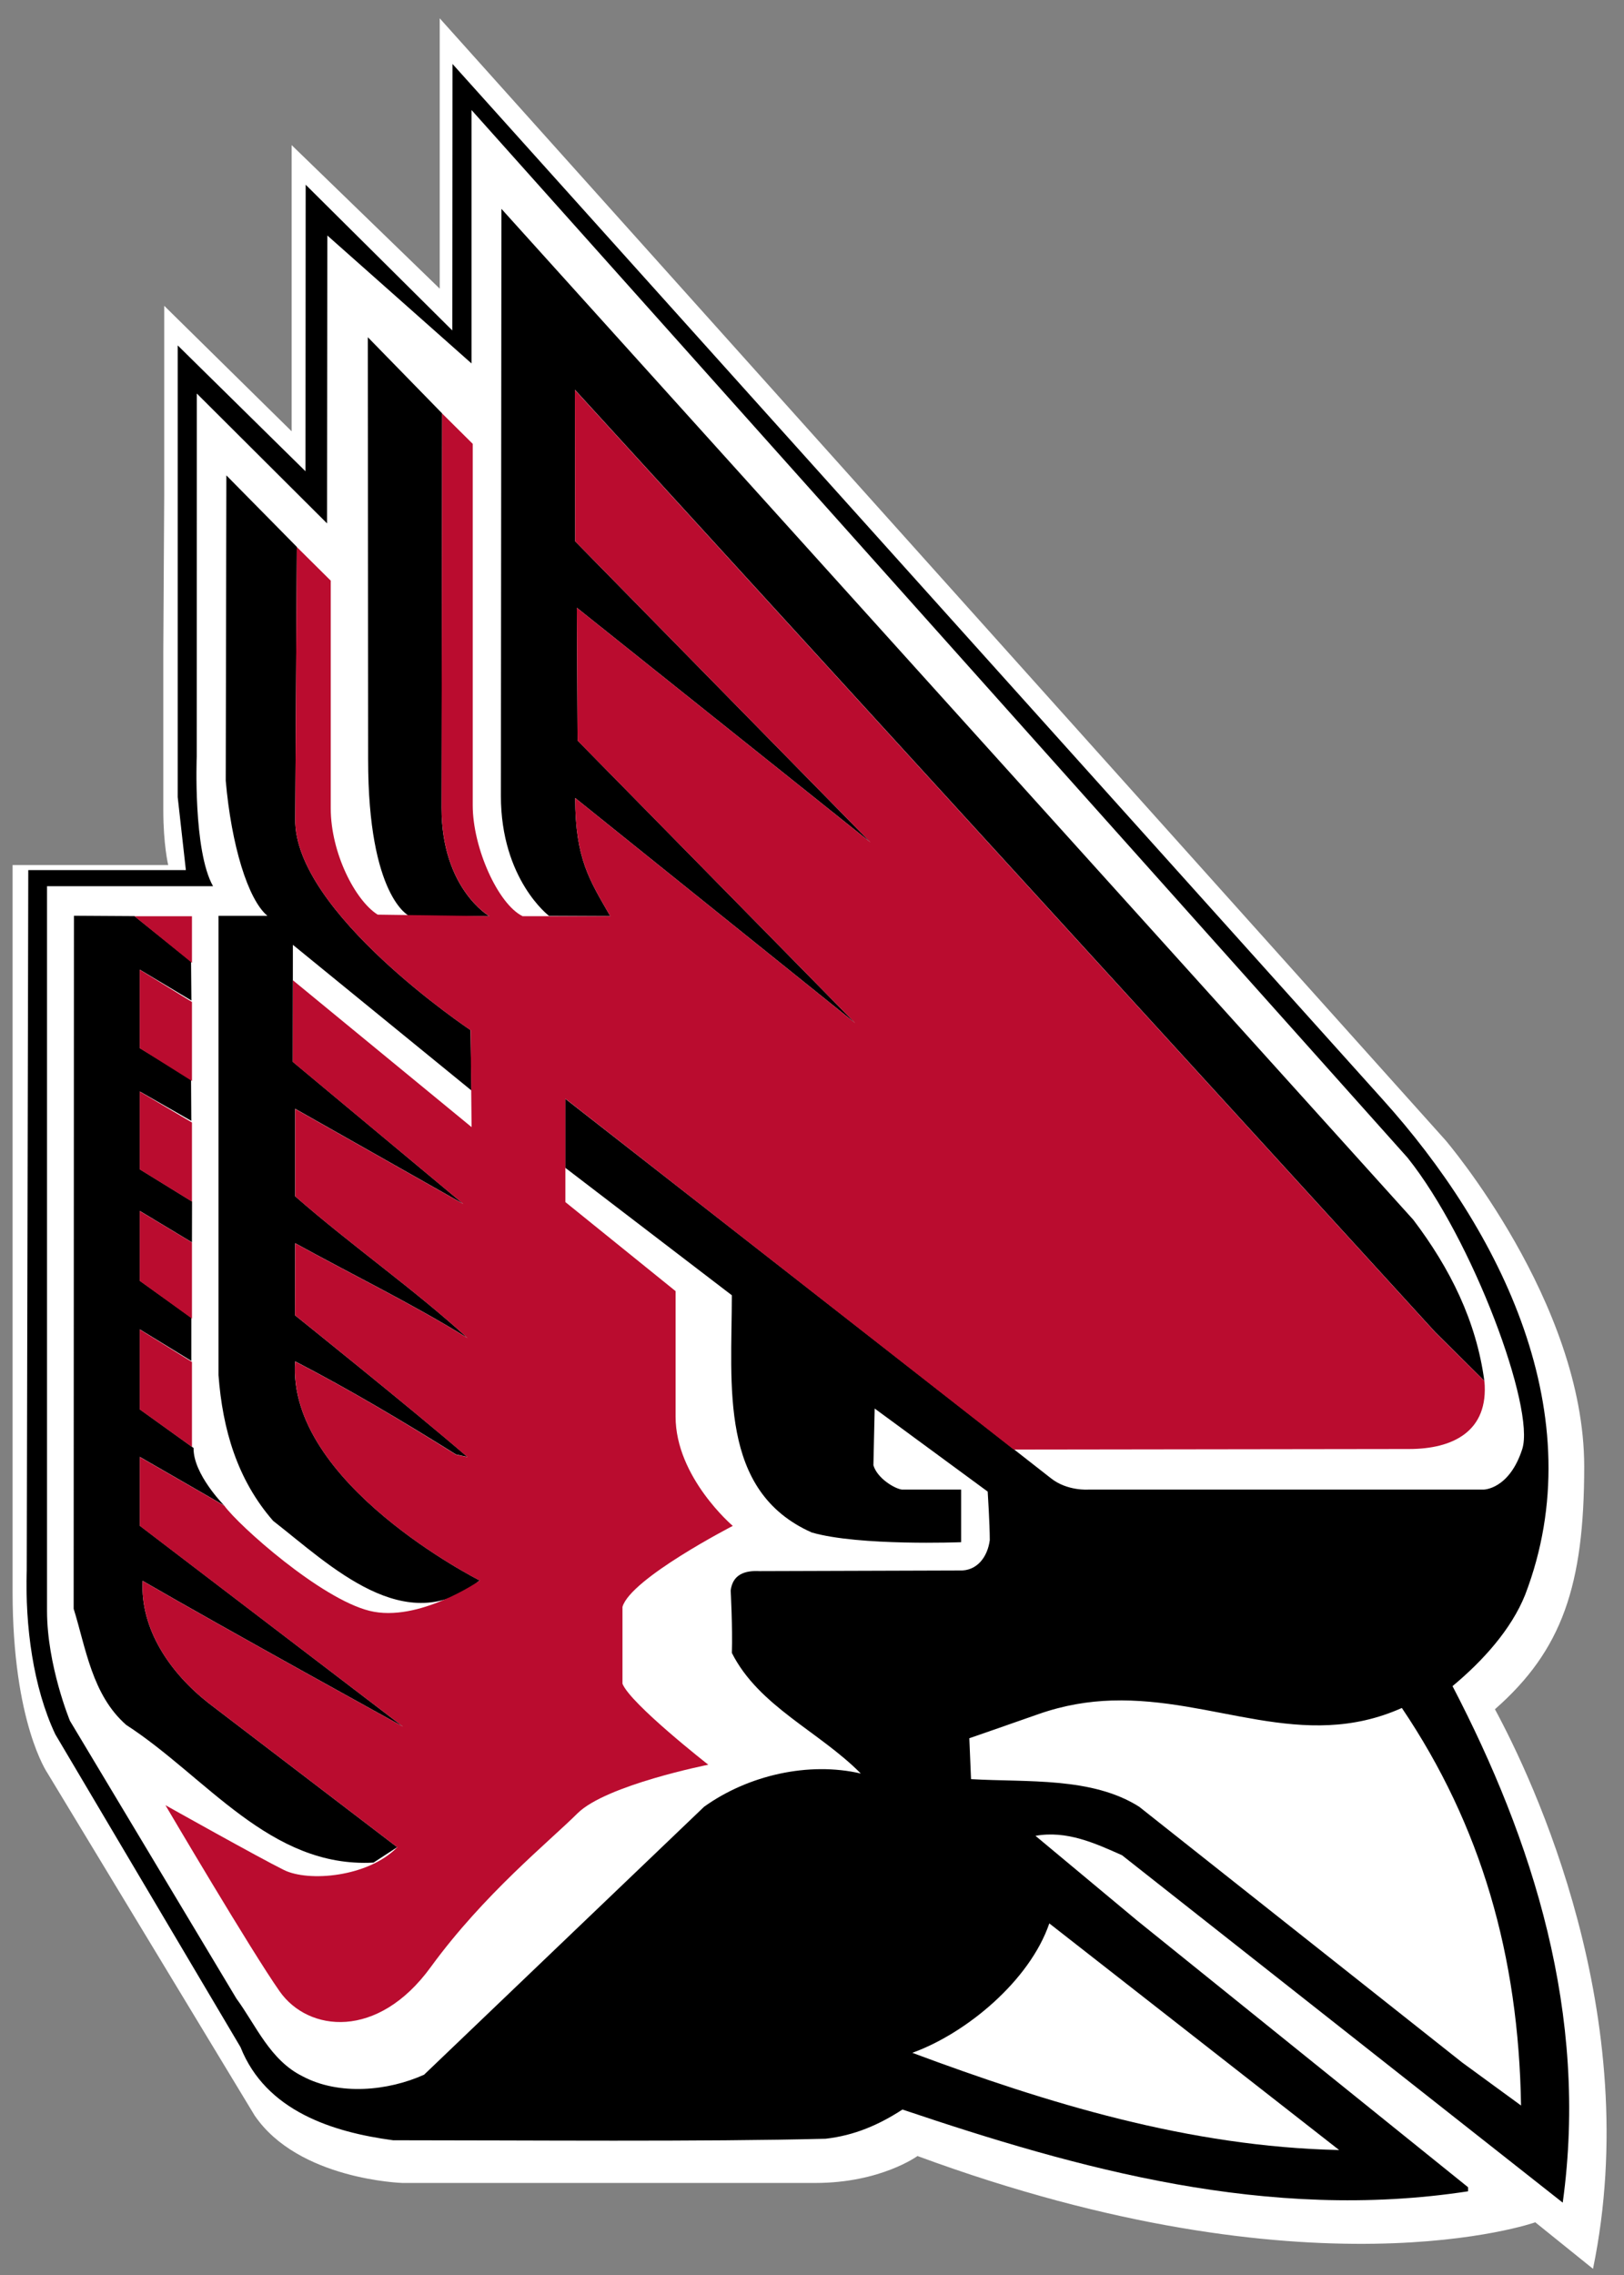 <svg height="98pt" viewBox="0 0 70 98" width="70pt" xmlns="http://www.w3.org/2000/svg"><rect x="0" y="0" width="70" height="98" fill="#808080" stroke="none"/><path d="m12.57 10.32v-4.07l6.383 6.184v-11.645l43.352 48.328s5.98 6.977 5.98 14.055c0 5.121-.949 7.914-3.848 10.457 1.629 3.016 6.477 13.207 4.227 24.105l-2.488-2.004s-9.625 3.414-26.629-2.855c0 0-1.59 1.16-4.398 1.16h-17.805s-4.484-.133-6.371-2.91l-8.922-14.738s-1.508-2.16-1.508-7.809v-31.316h6.707s-.211-.871-.211-2.363v-6.812l.039-6.754v-8.16l5.492 5.406zm0 0" fill="#fff"/><path d="m59.586 47.348c5.098 5.648 9.109 13.637 6.156 21.344-.598 1.5-1.832 2.859-3.133 3.941 3.449 6.625 5.875 14.125 4.75 22.25l-18.996-14.965c-1.164-.52-2.391-1.078-3.73-.836l4.395 3.66 14.25 11.477v.176c-8.652 1.324-16.816-.977-24.379-3.523-1.02.664-2.074 1.117-3.309 1.258-5.309.137-12.84.066-18.645.066-2.602-.348-5.484-1.254-6.578-4.012l-7.984-13.477c-.953-2.023-1.305-4.656-1.23-7.066l.066-30.16h6.793l-.352-3.145v-19.457l5.508 5.422.008-12.344 6.32 6.277.008-11.48zm0 0"/><path d="m20.324 4.73v10.926l-6.215-5.512-.012 12.402-5.613-5.594-.004 15.641s-.164 4.047.703 5.582h-7.156v31.211c0 2.355.988 4.742.988 4.742l7.176 11.965c.844 1.148 1.445 2.652 2.852 3.348 1.582.84 3.691.629 5.238-.07l12.07-11.543c1.898-1.359 4.504-1.953 6.754-1.43-1.797-1.816-4.398-2.895-5.559-5.195.035-1.117-.051-2.688-.051-2.688.086-.695.613-.871 1.246-.836l8.602-.027c.789.035 1.23-.609 1.32-1.309 0-.695-.09-2.09-.09-2.09l-4.871-3.578-.055 2.445c.172.574.93 1.012 1.23 1.047h2.551v2.266s-4.398.172-6.438-.418c-4.012-1.781-3.445-6.312-3.445-10.219l-7.18-5.492v-2.973s20.23 15.789 20.934 16.348c.703.559 1.617.488 1.617.488h17.031s1.105 0 1.668-1.746-2.129-9.031-4.945-12.551l-40.348-45.133zm27.609 68.523c-1.016.031-2.062.199-3.16.582-1.23.434-2.992 1.043-2.992 1.043l.074 1.762c2.426.141 5.207-.102 7.246 1.188l13.93 11.023 2.531 1.848c-.102-6.453-1.723-12.066-5.137-17.125-4.285 1.914-8.086-.457-12.492-.32zm-2.703 9.598c-.844 2.473-3.586 4.742-5.906 5.578 5.805 2.164 11.922 4.047 18.398 4.188l-12.492-9.762zm0 0" fill="#fff"/><path d="m21.613 8.996-.023 25.285c0 3.605 2.074 5.172 2.074 5.172l2.641.012c-.879-1.535-1.512-2.453-1.512-5.09l12.066 9.695-11.965-12.172-.031-5.719 12.66 10.109-12.73-12.969-.012-6.531 37.09 40.605 2.109 2.09c-.348-2.582-1.477-4.848-3.062-6.938zm-5.758 5.531.012 18.184c0 5.93 1.766 6.742 1.766 6.742l3.461.016s-2.062-1.18-2.062-4.664l.027-16.996zm-6.098 5.957-.027 13.148c.242 2.766.953 5.113 1.797 5.82h-2.109v19.785c.176 2.336.805 4.5 2.355 6.277 2.43 1.887 5.734 5.18 8.902 2.566 0 0-8.332-4.188-7.953-9.438 2.359 1.223 4.645 2.582 6.934 4.012l.492.105c-2.43-2.094-7.434-6.102-7.434-6.102l.008-3.105c2.465 1.359 4.996 2.582 7.426 4.082-2.289-2.094-4.996-3.977-7.426-6.102v-3.77l7.246 4.098-7.348-6.121.004-5.039 7.699 6.277-.043-2.605s-7.625-5.082-7.555-9.094l.07-11.719-3.035-3.078zm-6.57 18.969-.012 29.848c.523 1.672.789 3.711 2.266 5.004 3.449 2.23 6.195 6.172 10.66 5.93.316-.207 1.02-.664 1.02-.664l-8.125-6.203c-1.652-1.293-2.957-3.176-2.848-5.27 3.551 2.059 11.219 6.277 11.219 6.277l-11.34-8.652v-2.965l3.637 2.094s-1.344-1.352-1.32-2.477l-2.316-1.664v-3.445l2.219 1.359v-1.863l-2.219-1.59v-3.008l2.246 1.352.004-1.758-2.25-1.387v-3.352l2.219 1.266-.012-1.789-2.211-1.348v-3.379l2.227 1.332-.016-1.68-2.438-1.957-2.609-.016zm0 0"/><path d="m24.781 16.789.012 6.531 12.73 12.969-12.66-10.109.031 5.723 11.965 12.168-12.066-9.695c0 2.637.633 3.555 1.512 5.09h-3.781c-1.059-.523-2.148-2.945-2.148-4.777v-15.57l-1.32-1.309-.023 16.996c0 3.484 2.062 4.66 2.062 4.66l-4.816-.066c-.969-.609-2.023-2.66-2.023-4.582v-9.805l-1.461-1.449-.07 11.719c-.066 4.012 7.559 9.094 7.559 9.094l.043 4.176-7.699-6.324-.008 3.516 7.352 6.121-7.246-4.094v3.766c2.43 2.125 5.137 4.008 7.426 6.102-2.43-1.5-4.965-2.723-7.426-4.082l-.008 3.102s5.004 4.012 7.43 6.105l-.492-.102c-2.285-1.43-4.57-2.793-6.93-4.012-.383 5.246 7.953 9.434 7.953 9.434s-2.641 1.828-4.75 1.305c-2.109-.523-5.629-3.66-6.262-4.531l-3.641-2.094v2.965l11.344 8.648s-7.668-4.215-11.223-6.277c-.105 2.094 1.195 3.977 2.852 5.27l8.125 6.203c-1.266 1.293-3.836 1.504-4.891.977-1.055-.52-5.102-2.789-5.102-2.789s3.695 6.277 4.926 8.023c1.23 1.746 4.223 2.094 6.508-1.047 2.289-3.141 5.102-5.406 6.332-6.629 1.234-1.219 5.633-2.09 5.633-2.09s-3.348-2.617-3.699-3.488v-3.312c.352-1.223 4.754-3.488 4.754-3.488s-2.465-2.094-2.465-4.707v-5.406l-4.75-3.836v-4.453l19.324 15.113s15.168-.023 17.043-.023c1.879 0 3.445-.754 3.246-2.93l-2.109-2.086-37.09-40.602zm-18.984 22.68 2.477 2.008v-2.008zm.227 2.305v3.379l2.25 1.414v-3.406zm0 5.25v3.352l2.25 1.387v-3.41zm0 5.145v3.008l2.25 1.625v-3.281zm0 5.102v3.445l2.25 1.613v-3.66zm0 0" fill="#ba0c2f"/></svg>